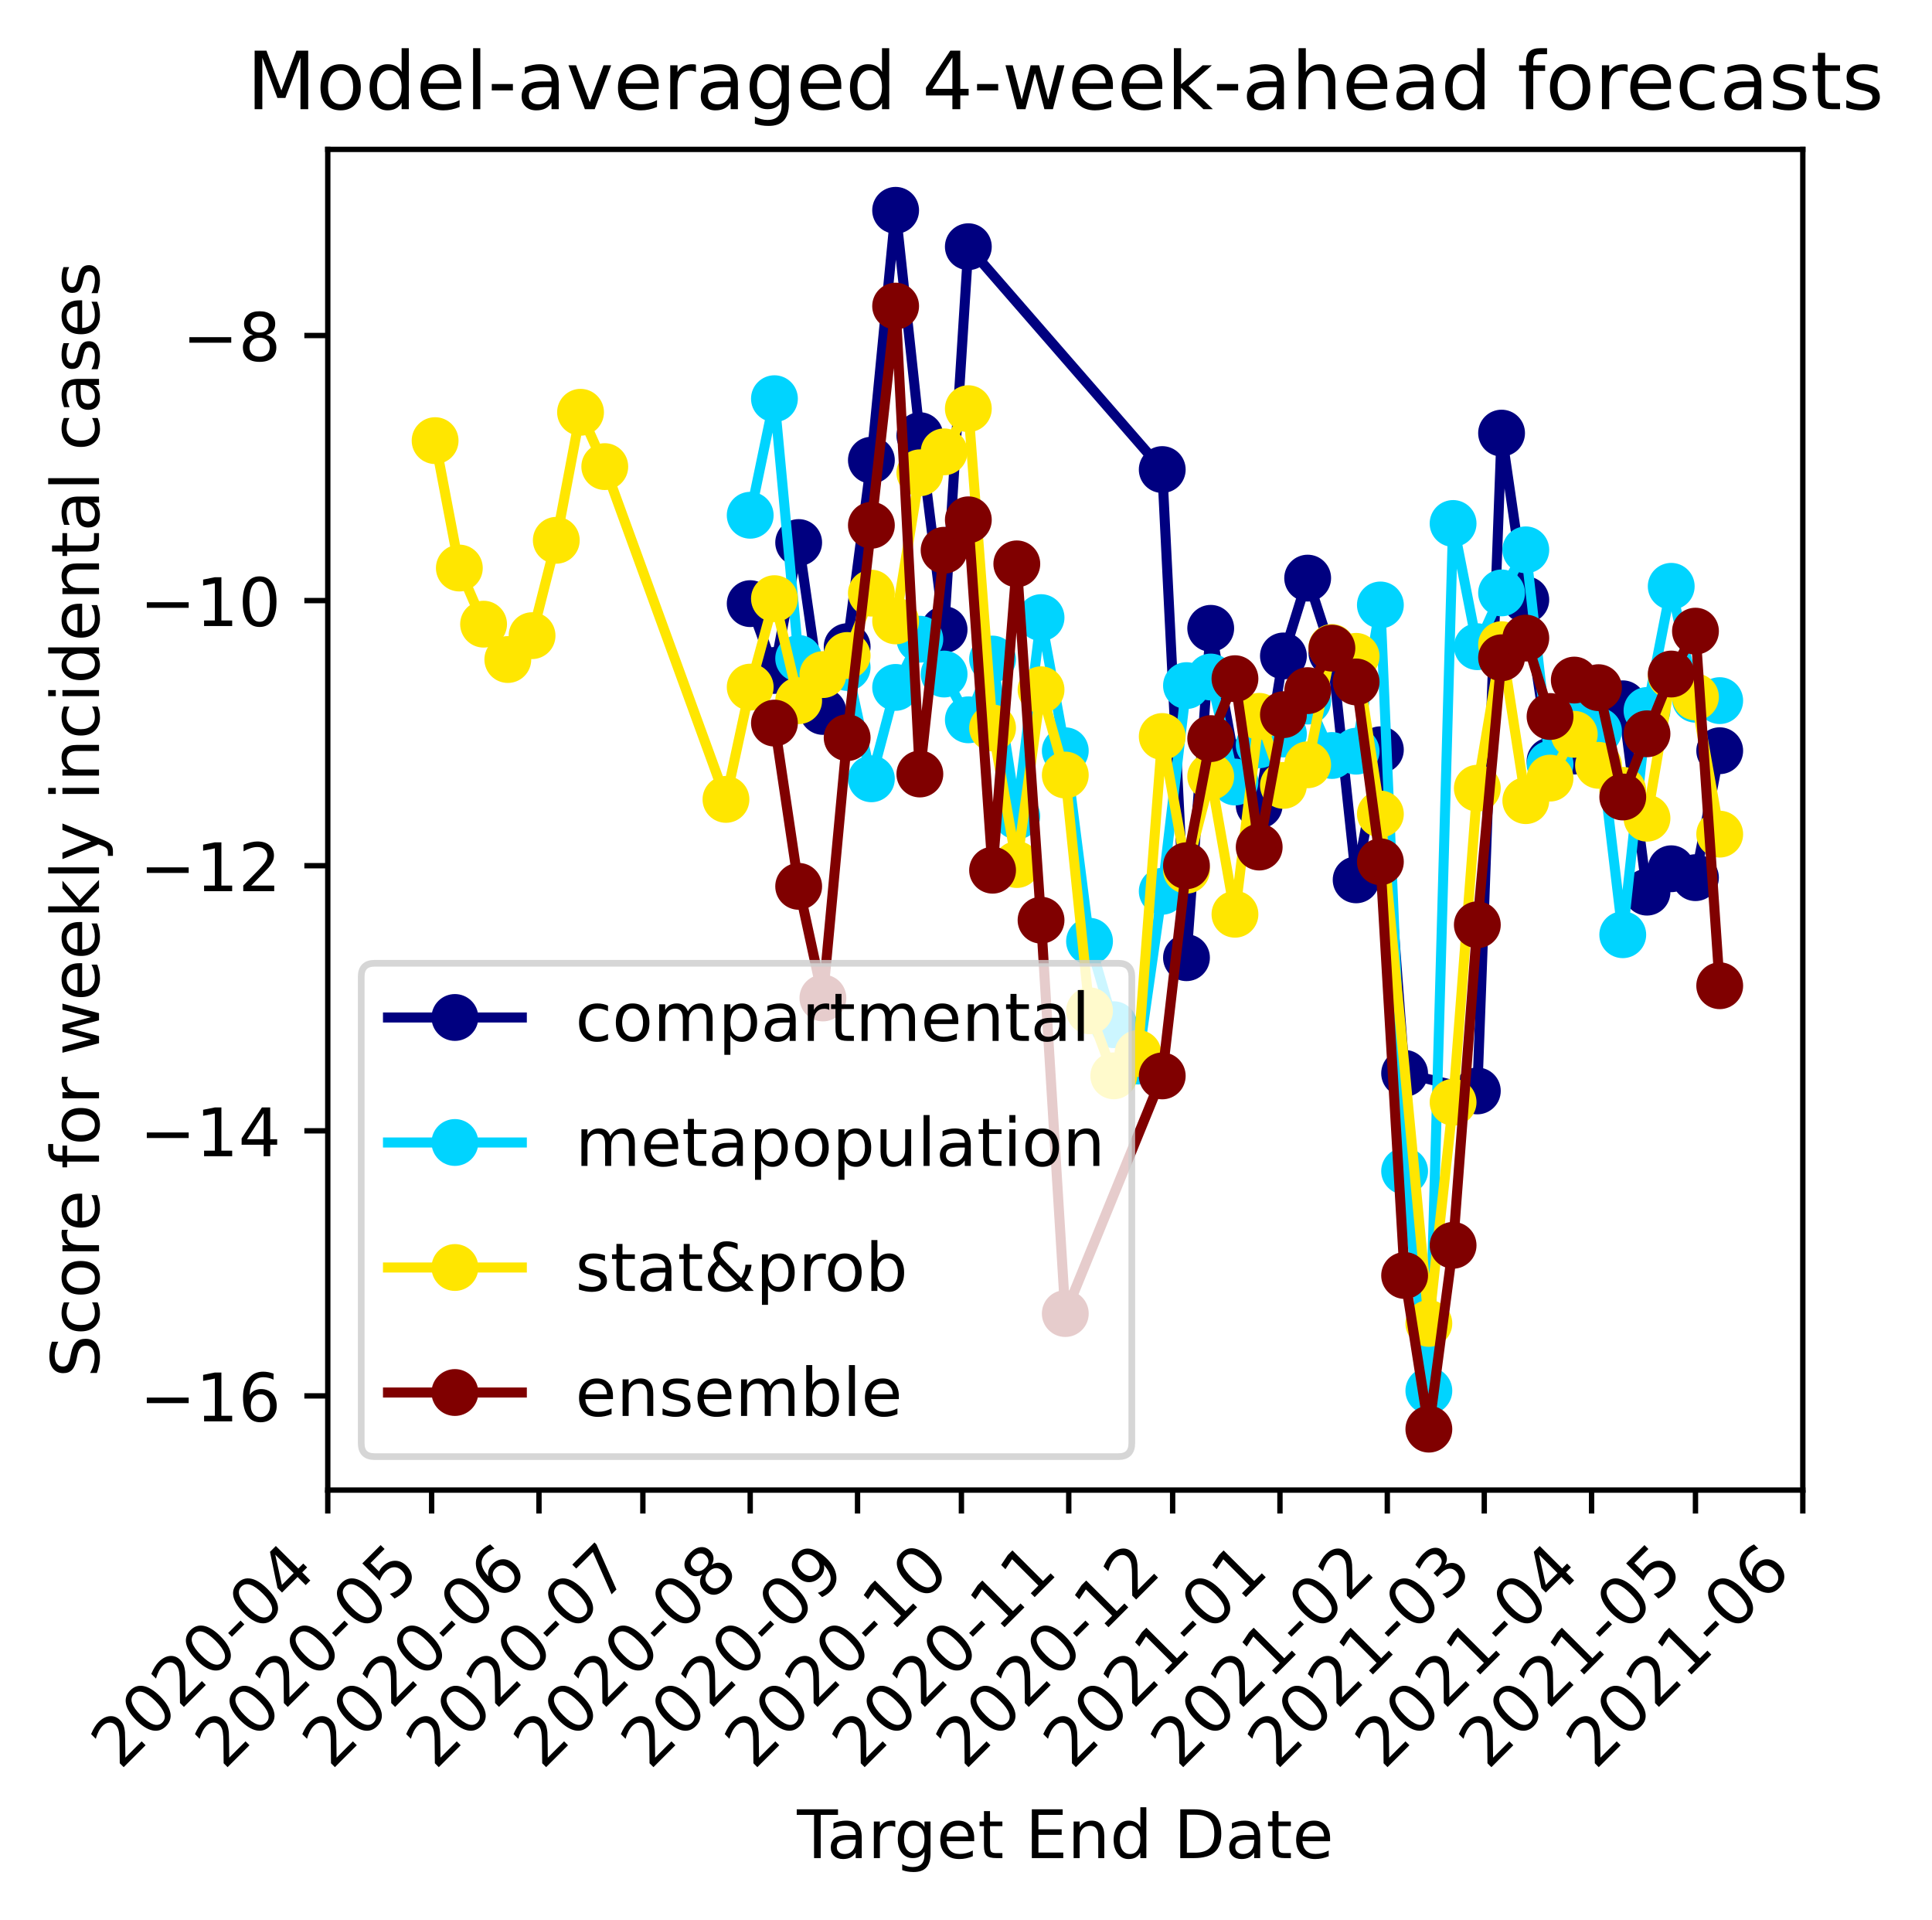<?xml version="1.0" encoding="utf-8" standalone="no"?>
<!DOCTYPE svg PUBLIC "-//W3C//DTD SVG 1.1//EN"
  "http://www.w3.org/Graphics/SVG/1.1/DTD/svg11.dtd">
<!-- Created with matplotlib (https://matplotlib.org/) -->
<svg height="286.907pt" version="1.1" viewBox="0 0 288.723 286.907" width="288.723pt" xmlns="http://www.w3.org/2000/svg" xmlns:xlink="http://www.w3.org/1999/xlink">
 <defs>
  <style type="text/css">
*{stroke-linecap:butt;stroke-linejoin:round;}
  </style>
 </defs>
 <g id="figure_1">
  <g id="patch_1">
   <path d="M 0 286.907 
L 288.723 286.907 
L 288.723 0 
L 0 0 
z
" style="fill:#ffffff;"/>
  </g>
  <g id="axes_1">
   <g id="patch_2">
    <path d="M 48.983 222.64 
L 269.416 222.64 
L 269.416 22.318 
L 48.983 22.318 
z
" style="fill:#ffffff;"/>
   </g>
   <g id="matplotlib.axis_1">
    <g id="xtick_1">
     <g id="line2d_1">
      <defs>
       <path d="M 0 0 
L 0 3.5 
" id="m4b80a5c10b" style="stroke:#000000;stroke-width:0.8;"/>
      </defs>
      <g>
       <use style="stroke:#000000;stroke-width:0.8;" x="48.983" xlink:href="#m4b80a5c10b" y="222.64"/>
      </g>
     </g>
     <g id="text_1">
      <!-- 2020-04 -->
      <defs>
       <path d="M 19.188 8.297 
L 53.609 8.297 
L 53.609 0 
L 7.328 0 
L 7.328 8.297 
Q 12.938 14.109 22.625 23.891 
Q 32.328 33.688 34.812 36.531 
Q 39.547 41.844 41.422 45.531 
Q 43.312 49.219 43.312 52.781 
Q 43.312 58.594 39.234 62.25 
Q 35.156 65.922 28.609 65.922 
Q 23.969 65.922 18.812 64.312 
Q 13.672 62.703 7.812 59.422 
L 7.812 69.391 
Q 13.766 71.781 18.938 73 
Q 24.125 74.219 28.422 74.219 
Q 39.75 74.219 46.484 68.547 
Q 53.219 62.891 53.219 53.422 
Q 53.219 48.922 51.531 44.891 
Q 49.859 40.875 45.406 35.406 
Q 44.188 33.984 37.641 27.219 
Q 31.109 20.453 19.188 8.297 
z
" id="DejaVuSans-50"/>
       <path d="M 31.781 66.406 
Q 24.172 66.406 20.328 58.906 
Q 16.5 51.422 16.5 36.375 
Q 16.5 21.391 20.328 13.891 
Q 24.172 6.391 31.781 6.391 
Q 39.453 6.391 43.281 13.891 
Q 47.125 21.391 47.125 36.375 
Q 47.125 51.422 43.281 58.906 
Q 39.453 66.406 31.781 66.406 
z
M 31.781 74.219 
Q 44.047 74.219 50.516 64.516 
Q 56.984 54.828 56.984 36.375 
Q 56.984 17.969 50.516 8.266 
Q 44.047 -1.422 31.781 -1.422 
Q 19.531 -1.422 13.062 8.266 
Q 6.594 17.969 6.594 36.375 
Q 6.594 54.828 13.062 64.516 
Q 19.531 74.219 31.781 74.219 
z
" id="DejaVuSans-48"/>
       <path d="M 4.891 31.391 
L 31.203 31.391 
L 31.203 23.391 
L 4.891 23.391 
z
" id="DejaVuSans-45"/>
       <path d="M 37.797 64.312 
L 12.891 25.391 
L 37.797 25.391 
z
M 35.203 72.906 
L 47.609 72.906 
L 47.609 25.391 
L 58.016 25.391 
L 58.016 17.188 
L 47.609 17.188 
L 47.609 0 
L 37.797 0 
L 37.797 17.188 
L 4.891 17.188 
L 4.891 26.703 
z
" id="DejaVuSans-52"/>
      </defs>
      <g transform="translate(17.967 264.558)rotate(-45)scale(0.1 -0.1)">
       <use xlink:href="#DejaVuSans-50"/>
       <use x="63.623" xlink:href="#DejaVuSans-48"/>
       <use x="127.246" xlink:href="#DejaVuSans-50"/>
       <use x="190.869" xlink:href="#DejaVuSans-48"/>
       <use x="254.492" xlink:href="#DejaVuSans-45"/>
       <use x="290.576" xlink:href="#DejaVuSans-48"/>
       <use x="354.199" xlink:href="#DejaVuSans-52"/>
      </g>
     </g>
    </g>
    <g id="xtick_2">
     <g id="line2d_2">
      <g>
       <use style="stroke:#000000;stroke-width:0.8;" x="64.506" xlink:href="#m4b80a5c10b" y="222.64"/>
      </g>
     </g>
     <g id="text_2">
      <!-- 2020-05 -->
      <defs>
       <path d="M 10.797 72.906 
L 49.516 72.906 
L 49.516 64.594 
L 19.828 64.594 
L 19.828 46.734 
Q 21.969 47.469 24.109 47.828 
Q 26.266 48.188 28.422 48.188 
Q 40.625 48.188 47.75 41.5 
Q 54.891 34.812 54.891 23.391 
Q 54.891 11.625 47.562 5.094 
Q 40.234 -1.422 26.906 -1.422 
Q 22.312 -1.422 17.547 -0.641 
Q 12.797 0.141 7.719 1.703 
L 7.719 11.625 
Q 12.109 9.234 16.797 8.062 
Q 21.484 6.891 26.703 6.891 
Q 35.156 6.891 40.078 11.328 
Q 45.016 15.766 45.016 23.391 
Q 45.016 31 40.078 35.438 
Q 35.156 39.891 26.703 39.891 
Q 22.75 39.891 18.812 39.016 
Q 14.891 38.141 10.797 36.281 
z
" id="DejaVuSans-53"/>
      </defs>
      <g transform="translate(33.491 264.558)rotate(-45)scale(0.1 -0.1)">
       <use xlink:href="#DejaVuSans-50"/>
       <use x="63.623" xlink:href="#DejaVuSans-48"/>
       <use x="127.246" xlink:href="#DejaVuSans-50"/>
       <use x="190.869" xlink:href="#DejaVuSans-48"/>
       <use x="254.492" xlink:href="#DejaVuSans-45"/>
       <use x="290.576" xlink:href="#DejaVuSans-48"/>
       <use x="354.199" xlink:href="#DejaVuSans-53"/>
      </g>
     </g>
    </g>
    <g id="xtick_3">
     <g id="line2d_3">
      <g>
       <use style="stroke:#000000;stroke-width:0.8;" x="80.547" xlink:href="#m4b80a5c10b" y="222.64"/>
      </g>
     </g>
     <g id="text_3">
      <!-- 2020-06 -->
      <defs>
       <path d="M 33.016 40.375 
Q 26.375 40.375 22.484 35.828 
Q 18.609 31.297 18.609 23.391 
Q 18.609 15.531 22.484 10.953 
Q 26.375 6.391 33.016 6.391 
Q 39.656 6.391 43.531 10.953 
Q 47.406 15.531 47.406 23.391 
Q 47.406 31.297 43.531 35.828 
Q 39.656 40.375 33.016 40.375 
z
M 52.594 71.297 
L 52.594 62.312 
Q 48.875 64.062 45.094 64.984 
Q 41.312 65.922 37.594 65.922 
Q 27.828 65.922 22.672 59.328 
Q 17.531 52.734 16.797 39.406 
Q 19.672 43.656 24.016 45.922 
Q 28.375 48.188 33.594 48.188 
Q 44.578 48.188 50.953 41.516 
Q 57.328 34.859 57.328 23.391 
Q 57.328 12.156 50.688 5.359 
Q 44.047 -1.422 33.016 -1.422 
Q 20.359 -1.422 13.672 8.266 
Q 6.984 17.969 6.984 36.375 
Q 6.984 53.656 15.188 63.938 
Q 23.391 74.219 37.203 74.219 
Q 40.922 74.219 44.703 73.484 
Q 48.484 72.75 52.594 71.297 
z
" id="DejaVuSans-54"/>
      </defs>
      <g transform="translate(49.532 264.558)rotate(-45)scale(0.1 -0.1)">
       <use xlink:href="#DejaVuSans-50"/>
       <use x="63.623" xlink:href="#DejaVuSans-48"/>
       <use x="127.246" xlink:href="#DejaVuSans-50"/>
       <use x="190.869" xlink:href="#DejaVuSans-48"/>
       <use x="254.492" xlink:href="#DejaVuSans-45"/>
       <use x="290.576" xlink:href="#DejaVuSans-48"/>
       <use x="354.199" xlink:href="#DejaVuSans-54"/>
      </g>
     </g>
    </g>
    <g id="xtick_4">
     <g id="line2d_4">
      <g>
       <use style="stroke:#000000;stroke-width:0.8;" x="96.071" xlink:href="#m4b80a5c10b" y="222.64"/>
      </g>
     </g>
     <g id="text_4">
      <!-- 2020-07 -->
      <defs>
       <path d="M 8.203 72.906 
L 55.078 72.906 
L 55.078 68.703 
L 28.609 0 
L 18.312 0 
L 43.219 64.594 
L 8.203 64.594 
z
" id="DejaVuSans-55"/>
      </defs>
      <g transform="translate(65.055 264.558)rotate(-45)scale(0.1 -0.1)">
       <use xlink:href="#DejaVuSans-50"/>
       <use x="63.623" xlink:href="#DejaVuSans-48"/>
       <use x="127.246" xlink:href="#DejaVuSans-50"/>
       <use x="190.869" xlink:href="#DejaVuSans-48"/>
       <use x="254.492" xlink:href="#DejaVuSans-45"/>
       <use x="290.576" xlink:href="#DejaVuSans-48"/>
       <use x="354.199" xlink:href="#DejaVuSans-55"/>
      </g>
     </g>
    </g>
    <g id="xtick_5">
     <g id="line2d_5">
      <g>
       <use style="stroke:#000000;stroke-width:0.8;" x="112.112" xlink:href="#m4b80a5c10b" y="222.64"/>
      </g>
     </g>
     <g id="text_5">
      <!-- 2020-08 -->
      <defs>
       <path d="M 31.781 34.625 
Q 24.75 34.625 20.719 30.859 
Q 16.703 27.094 16.703 20.516 
Q 16.703 13.922 20.719 10.156 
Q 24.75 6.391 31.781 6.391 
Q 38.812 6.391 42.859 10.172 
Q 46.922 13.969 46.922 20.516 
Q 46.922 27.094 42.891 30.859 
Q 38.875 34.625 31.781 34.625 
z
M 21.922 38.812 
Q 15.578 40.375 12.031 44.719 
Q 8.5 49.078 8.5 55.328 
Q 8.5 64.062 14.719 69.141 
Q 20.953 74.219 31.781 74.219 
Q 42.672 74.219 48.875 69.141 
Q 55.078 64.062 55.078 55.328 
Q 55.078 49.078 51.531 44.719 
Q 48 40.375 41.703 38.812 
Q 48.828 37.156 52.797 32.312 
Q 56.781 27.484 56.781 20.516 
Q 56.781 9.906 50.312 4.234 
Q 43.844 -1.422 31.781 -1.422 
Q 19.734 -1.422 13.25 4.234 
Q 6.781 9.906 6.781 20.516 
Q 6.781 27.484 10.781 32.312 
Q 14.797 37.156 21.922 38.812 
z
M 18.312 54.391 
Q 18.312 48.734 21.844 45.562 
Q 25.391 42.391 31.781 42.391 
Q 38.141 42.391 41.719 45.562 
Q 45.312 48.734 45.312 54.391 
Q 45.312 60.062 41.719 63.234 
Q 38.141 66.406 31.781 66.406 
Q 25.391 66.406 21.844 63.234 
Q 18.312 60.062 18.312 54.391 
z
" id="DejaVuSans-56"/>
      </defs>
      <g transform="translate(81.096 264.558)rotate(-45)scale(0.1 -0.1)">
       <use xlink:href="#DejaVuSans-50"/>
       <use x="63.623" xlink:href="#DejaVuSans-48"/>
       <use x="127.246" xlink:href="#DejaVuSans-50"/>
       <use x="190.869" xlink:href="#DejaVuSans-48"/>
       <use x="254.492" xlink:href="#DejaVuSans-45"/>
       <use x="290.576" xlink:href="#DejaVuSans-48"/>
       <use x="354.199" xlink:href="#DejaVuSans-56"/>
      </g>
     </g>
    </g>
    <g id="xtick_6">
     <g id="line2d_6">
      <g>
       <use style="stroke:#000000;stroke-width:0.8;" x="128.153" xlink:href="#m4b80a5c10b" y="222.64"/>
      </g>
     </g>
     <g id="text_6">
      <!-- 2020-09 -->
      <defs>
       <path d="M 10.984 1.516 
L 10.984 10.5 
Q 14.703 8.734 18.5 7.812 
Q 22.312 6.891 25.984 6.891 
Q 35.75 6.891 40.891 13.453 
Q 46.047 20.016 46.781 33.406 
Q 43.953 29.203 39.594 26.953 
Q 35.25 24.703 29.984 24.703 
Q 19.047 24.703 12.672 31.312 
Q 6.297 37.938 6.297 49.422 
Q 6.297 60.641 12.938 67.422 
Q 19.578 74.219 30.609 74.219 
Q 43.266 74.219 49.922 64.516 
Q 56.594 54.828 56.594 36.375 
Q 56.594 19.141 48.406 8.859 
Q 40.234 -1.422 26.422 -1.422 
Q 22.703 -1.422 18.891 -0.688 
Q 15.094 0.047 10.984 1.516 
z
M 30.609 32.422 
Q 37.25 32.422 41.125 36.953 
Q 45.016 41.5 45.016 49.422 
Q 45.016 57.281 41.125 61.844 
Q 37.25 66.406 30.609 66.406 
Q 23.969 66.406 20.094 61.844 
Q 16.219 57.281 16.219 49.422 
Q 16.219 41.5 20.094 36.953 
Q 23.969 32.422 30.609 32.422 
z
" id="DejaVuSans-57"/>
      </defs>
      <g transform="translate(97.137 264.558)rotate(-45)scale(0.1 -0.1)">
       <use xlink:href="#DejaVuSans-50"/>
       <use x="63.623" xlink:href="#DejaVuSans-48"/>
       <use x="127.246" xlink:href="#DejaVuSans-50"/>
       <use x="190.869" xlink:href="#DejaVuSans-48"/>
       <use x="254.492" xlink:href="#DejaVuSans-45"/>
       <use x="290.576" xlink:href="#DejaVuSans-48"/>
       <use x="354.199" xlink:href="#DejaVuSans-57"/>
      </g>
     </g>
    </g>
    <g id="xtick_7">
     <g id="line2d_7">
      <g>
       <use style="stroke:#000000;stroke-width:0.8;" x="143.676" xlink:href="#m4b80a5c10b" y="222.64"/>
      </g>
     </g>
     <g id="text_7">
      <!-- 2020-10 -->
      <defs>
       <path d="M 12.406 8.297 
L 28.516 8.297 
L 28.516 63.922 
L 10.984 60.406 
L 10.984 69.391 
L 28.422 72.906 
L 38.281 72.906 
L 38.281 8.297 
L 54.391 8.297 
L 54.391 0 
L 12.406 0 
z
" id="DejaVuSans-49"/>
      </defs>
      <g transform="translate(112.661 264.558)rotate(-45)scale(0.1 -0.1)">
       <use xlink:href="#DejaVuSans-50"/>
       <use x="63.623" xlink:href="#DejaVuSans-48"/>
       <use x="127.246" xlink:href="#DejaVuSans-50"/>
       <use x="190.869" xlink:href="#DejaVuSans-48"/>
       <use x="254.492" xlink:href="#DejaVuSans-45"/>
       <use x="290.576" xlink:href="#DejaVuSans-49"/>
       <use x="354.199" xlink:href="#DejaVuSans-48"/>
      </g>
     </g>
    </g>
    <g id="xtick_8">
     <g id="line2d_8">
      <g>
       <use style="stroke:#000000;stroke-width:0.8;" x="159.717" xlink:href="#m4b80a5c10b" y="222.64"/>
      </g>
     </g>
     <g id="text_8">
      <!-- 2020-11 -->
      <g transform="translate(128.702 264.558)rotate(-45)scale(0.1 -0.1)">
       <use xlink:href="#DejaVuSans-50"/>
       <use x="63.623" xlink:href="#DejaVuSans-48"/>
       <use x="127.246" xlink:href="#DejaVuSans-50"/>
       <use x="190.869" xlink:href="#DejaVuSans-48"/>
       <use x="254.492" xlink:href="#DejaVuSans-45"/>
       <use x="290.576" xlink:href="#DejaVuSans-49"/>
       <use x="354.199" xlink:href="#DejaVuSans-49"/>
      </g>
     </g>
    </g>
    <g id="xtick_9">
     <g id="line2d_9">
      <g>
       <use style="stroke:#000000;stroke-width:0.8;" x="175.241" xlink:href="#m4b80a5c10b" y="222.64"/>
      </g>
     </g>
     <g id="text_9">
      <!-- 2020-12 -->
      <g transform="translate(144.225 264.558)rotate(-45)scale(0.1 -0.1)">
       <use xlink:href="#DejaVuSans-50"/>
       <use x="63.623" xlink:href="#DejaVuSans-48"/>
       <use x="127.246" xlink:href="#DejaVuSans-50"/>
       <use x="190.869" xlink:href="#DejaVuSans-48"/>
       <use x="254.492" xlink:href="#DejaVuSans-45"/>
       <use x="290.576" xlink:href="#DejaVuSans-49"/>
       <use x="354.199" xlink:href="#DejaVuSans-50"/>
      </g>
     </g>
    </g>
    <g id="xtick_10">
     <g id="line2d_10">
      <g>
       <use style="stroke:#000000;stroke-width:0.8;" x="191.281" xlink:href="#m4b80a5c10b" y="222.64"/>
      </g>
     </g>
     <g id="text_10">
      <!-- 2021-01 -->
      <g transform="translate(160.266 264.558)rotate(-45)scale(0.1 -0.1)">
       <use xlink:href="#DejaVuSans-50"/>
       <use x="63.623" xlink:href="#DejaVuSans-48"/>
       <use x="127.246" xlink:href="#DejaVuSans-50"/>
       <use x="190.869" xlink:href="#DejaVuSans-49"/>
       <use x="254.492" xlink:href="#DejaVuSans-45"/>
       <use x="290.576" xlink:href="#DejaVuSans-48"/>
       <use x="354.199" xlink:href="#DejaVuSans-49"/>
      </g>
     </g>
    </g>
    <g id="xtick_11">
     <g id="line2d_11">
      <g>
       <use style="stroke:#000000;stroke-width:0.8;" x="207.322" xlink:href="#m4b80a5c10b" y="222.64"/>
      </g>
     </g>
     <g id="text_11">
      <!-- 2021-02 -->
      <g transform="translate(176.307 264.558)rotate(-45)scale(0.1 -0.1)">
       <use xlink:href="#DejaVuSans-50"/>
       <use x="63.623" xlink:href="#DejaVuSans-48"/>
       <use x="127.246" xlink:href="#DejaVuSans-50"/>
       <use x="190.869" xlink:href="#DejaVuSans-49"/>
       <use x="254.492" xlink:href="#DejaVuSans-45"/>
       <use x="290.576" xlink:href="#DejaVuSans-48"/>
       <use x="354.199" xlink:href="#DejaVuSans-50"/>
      </g>
     </g>
    </g>
    <g id="xtick_12">
     <g id="line2d_12">
      <g>
       <use style="stroke:#000000;stroke-width:0.8;" x="221.811" xlink:href="#m4b80a5c10b" y="222.64"/>
      </g>
     </g>
     <g id="text_12">
      <!-- 2021-03 -->
      <defs>
       <path d="M 40.578 39.312 
Q 47.656 37.797 51.625 33 
Q 55.609 28.219 55.609 21.188 
Q 55.609 10.406 48.188 4.484 
Q 40.766 -1.422 27.094 -1.422 
Q 22.516 -1.422 17.656 -0.516 
Q 12.797 0.391 7.625 2.203 
L 7.625 11.719 
Q 11.719 9.328 16.594 8.109 
Q 21.484 6.891 26.812 6.891 
Q 36.078 6.891 40.938 10.547 
Q 45.797 14.203 45.797 21.188 
Q 45.797 27.641 41.281 31.266 
Q 36.766 34.906 28.719 34.906 
L 20.219 34.906 
L 20.219 43.016 
L 29.109 43.016 
Q 36.375 43.016 40.234 45.922 
Q 44.094 48.828 44.094 54.297 
Q 44.094 59.906 40.109 62.906 
Q 36.141 65.922 28.719 65.922 
Q 24.656 65.922 20.016 65.031 
Q 15.375 64.156 9.812 62.312 
L 9.812 71.094 
Q 15.438 72.656 20.344 73.438 
Q 25.25 74.219 29.594 74.219 
Q 40.828 74.219 47.359 69.109 
Q 53.906 64.016 53.906 55.328 
Q 53.906 49.266 50.438 45.094 
Q 46.969 40.922 40.578 39.312 
z
" id="DejaVuSans-51"/>
      </defs>
      <g transform="translate(190.796 264.558)rotate(-45)scale(0.1 -0.1)">
       <use xlink:href="#DejaVuSans-50"/>
       <use x="63.623" xlink:href="#DejaVuSans-48"/>
       <use x="127.246" xlink:href="#DejaVuSans-50"/>
       <use x="190.869" xlink:href="#DejaVuSans-49"/>
       <use x="254.492" xlink:href="#DejaVuSans-45"/>
       <use x="290.576" xlink:href="#DejaVuSans-48"/>
       <use x="354.199" xlink:href="#DejaVuSans-51"/>
      </g>
     </g>
    </g>
    <g id="xtick_13">
     <g id="line2d_13">
      <g>
       <use style="stroke:#000000;stroke-width:0.8;" x="237.852" xlink:href="#m4b80a5c10b" y="222.64"/>
      </g>
     </g>
     <g id="text_13">
      <!-- 2021-04 -->
      <g transform="translate(206.836 264.558)rotate(-45)scale(0.1 -0.1)">
       <use xlink:href="#DejaVuSans-50"/>
       <use x="63.623" xlink:href="#DejaVuSans-48"/>
       <use x="127.246" xlink:href="#DejaVuSans-50"/>
       <use x="190.869" xlink:href="#DejaVuSans-49"/>
       <use x="254.492" xlink:href="#DejaVuSans-45"/>
       <use x="290.576" xlink:href="#DejaVuSans-48"/>
       <use x="354.199" xlink:href="#DejaVuSans-52"/>
      </g>
     </g>
    </g>
    <g id="xtick_14">
     <g id="line2d_14">
      <g>
       <use style="stroke:#000000;stroke-width:0.8;" x="253.375" xlink:href="#m4b80a5c10b" y="222.64"/>
      </g>
     </g>
     <g id="text_14">
      <!-- 2021-05 -->
      <g transform="translate(222.36 264.558)rotate(-45)scale(0.1 -0.1)">
       <use xlink:href="#DejaVuSans-50"/>
       <use x="63.623" xlink:href="#DejaVuSans-48"/>
       <use x="127.246" xlink:href="#DejaVuSans-50"/>
       <use x="190.869" xlink:href="#DejaVuSans-49"/>
       <use x="254.492" xlink:href="#DejaVuSans-45"/>
       <use x="290.576" xlink:href="#DejaVuSans-48"/>
       <use x="354.199" xlink:href="#DejaVuSans-53"/>
      </g>
     </g>
    </g>
    <g id="xtick_15">
     <g id="line2d_15">
      <g>
       <use style="stroke:#000000;stroke-width:0.8;" x="269.416" xlink:href="#m4b80a5c10b" y="222.64"/>
      </g>
     </g>
     <g id="text_15">
      <!-- 2021-06 -->
      <g transform="translate(238.401 264.558)rotate(-45)scale(0.1 -0.1)">
       <use xlink:href="#DejaVuSans-50"/>
       <use x="63.623" xlink:href="#DejaVuSans-48"/>
       <use x="127.246" xlink:href="#DejaVuSans-50"/>
       <use x="190.869" xlink:href="#DejaVuSans-49"/>
       <use x="254.492" xlink:href="#DejaVuSans-45"/>
       <use x="290.576" xlink:href="#DejaVuSans-48"/>
       <use x="354.199" xlink:href="#DejaVuSans-54"/>
      </g>
     </g>
    </g>
    <g id="text_16">
     <!-- Target End Date -->
     <defs>
      <path d="M -0.297 72.906 
L 61.375 72.906 
L 61.375 64.594 
L 35.5 64.594 
L 35.5 0 
L 25.594 0 
L 25.594 64.594 
L -0.297 64.594 
z
" id="DejaVuSans-84"/>
      <path d="M 34.281 27.484 
Q 23.391 27.484 19.188 25 
Q 14.984 22.516 14.984 16.5 
Q 14.984 11.719 18.141 8.906 
Q 21.297 6.109 26.703 6.109 
Q 34.188 6.109 38.703 11.406 
Q 43.219 16.703 43.219 25.484 
L 43.219 27.484 
z
M 52.203 31.203 
L 52.203 0 
L 43.219 0 
L 43.219 8.297 
Q 40.141 3.328 35.547 0.953 
Q 30.953 -1.422 24.312 -1.422 
Q 15.922 -1.422 10.953 3.297 
Q 6 8.016 6 15.922 
Q 6 25.141 12.172 29.828 
Q 18.359 34.516 30.609 34.516 
L 43.219 34.516 
L 43.219 35.406 
Q 43.219 41.609 39.141 45 
Q 35.062 48.391 27.688 48.391 
Q 23 48.391 18.547 47.266 
Q 14.109 46.141 10.016 43.891 
L 10.016 52.203 
Q 14.938 54.109 19.578 55.047 
Q 24.219 56 28.609 56 
Q 40.484 56 46.344 49.844 
Q 52.203 43.703 52.203 31.203 
z
" id="DejaVuSans-97"/>
      <path d="M 41.109 46.297 
Q 39.594 47.172 37.812 47.578 
Q 36.031 48 33.891 48 
Q 26.266 48 22.188 43.047 
Q 18.109 38.094 18.109 28.812 
L 18.109 0 
L 9.078 0 
L 9.078 54.688 
L 18.109 54.688 
L 18.109 46.188 
Q 20.953 51.172 25.484 53.578 
Q 30.031 56 36.531 56 
Q 37.453 56 38.578 55.875 
Q 39.703 55.766 41.062 55.516 
z
" id="DejaVuSans-114"/>
      <path d="M 45.406 27.984 
Q 45.406 37.75 41.375 43.109 
Q 37.359 48.484 30.078 48.484 
Q 22.859 48.484 18.828 43.109 
Q 14.797 37.75 14.797 27.984 
Q 14.797 18.266 18.828 12.891 
Q 22.859 7.516 30.078 7.516 
Q 37.359 7.516 41.375 12.891 
Q 45.406 18.266 45.406 27.984 
z
M 54.391 6.781 
Q 54.391 -7.172 48.188 -13.984 
Q 42 -20.797 29.203 -20.797 
Q 24.469 -20.797 20.266 -20.094 
Q 16.062 -19.391 12.109 -17.922 
L 12.109 -9.188 
Q 16.062 -11.328 19.922 -12.344 
Q 23.781 -13.375 27.781 -13.375 
Q 36.625 -13.375 41.016 -8.766 
Q 45.406 -4.156 45.406 5.172 
L 45.406 9.625 
Q 42.625 4.781 38.281 2.391 
Q 33.938 0 27.875 0 
Q 17.828 0 11.672 7.656 
Q 5.516 15.328 5.516 27.984 
Q 5.516 40.672 11.672 48.328 
Q 17.828 56 27.875 56 
Q 33.938 56 38.281 53.609 
Q 42.625 51.219 45.406 46.391 
L 45.406 54.688 
L 54.391 54.688 
z
" id="DejaVuSans-103"/>
      <path d="M 56.203 29.594 
L 56.203 25.203 
L 14.891 25.203 
Q 15.484 15.922 20.484 11.062 
Q 25.484 6.203 34.422 6.203 
Q 39.594 6.203 44.453 7.469 
Q 49.312 8.734 54.109 11.281 
L 54.109 2.781 
Q 49.266 0.734 44.188 -0.344 
Q 39.109 -1.422 33.891 -1.422 
Q 20.797 -1.422 13.156 6.188 
Q 5.516 13.812 5.516 26.812 
Q 5.516 40.234 12.766 48.109 
Q 20.016 56 32.328 56 
Q 43.359 56 49.781 48.891 
Q 56.203 41.797 56.203 29.594 
z
M 47.219 32.234 
Q 47.125 39.594 43.094 43.984 
Q 39.062 48.391 32.422 48.391 
Q 24.906 48.391 20.391 44.141 
Q 15.875 39.891 15.188 32.172 
z
" id="DejaVuSans-101"/>
      <path d="M 18.312 70.219 
L 18.312 54.688 
L 36.812 54.688 
L 36.812 47.703 
L 18.312 47.703 
L 18.312 18.016 
Q 18.312 11.328 20.141 9.422 
Q 21.969 7.516 27.594 7.516 
L 36.812 7.516 
L 36.812 0 
L 27.594 0 
Q 17.188 0 13.234 3.875 
Q 9.281 7.766 9.281 18.016 
L 9.281 47.703 
L 2.688 47.703 
L 2.688 54.688 
L 9.281 54.688 
L 9.281 70.219 
z
" id="DejaVuSans-116"/>
      <path id="DejaVuSans-32"/>
      <path d="M 9.812 72.906 
L 55.906 72.906 
L 55.906 64.594 
L 19.672 64.594 
L 19.672 43.016 
L 54.391 43.016 
L 54.391 34.719 
L 19.672 34.719 
L 19.672 8.297 
L 56.781 8.297 
L 56.781 0 
L 9.812 0 
z
" id="DejaVuSans-69"/>
      <path d="M 54.891 33.016 
L 54.891 0 
L 45.906 0 
L 45.906 32.719 
Q 45.906 40.484 42.875 44.328 
Q 39.844 48.188 33.797 48.188 
Q 26.516 48.188 22.312 43.547 
Q 18.109 38.922 18.109 30.906 
L 18.109 0 
L 9.078 0 
L 9.078 54.688 
L 18.109 54.688 
L 18.109 46.188 
Q 21.344 51.125 25.703 53.562 
Q 30.078 56 35.797 56 
Q 45.219 56 50.047 50.172 
Q 54.891 44.344 54.891 33.016 
z
" id="DejaVuSans-110"/>
      <path d="M 45.406 46.391 
L 45.406 75.984 
L 54.391 75.984 
L 54.391 0 
L 45.406 0 
L 45.406 8.203 
Q 42.578 3.328 38.25 0.953 
Q 33.938 -1.422 27.875 -1.422 
Q 17.969 -1.422 11.734 6.484 
Q 5.516 14.406 5.516 27.297 
Q 5.516 40.188 11.734 48.094 
Q 17.969 56 27.875 56 
Q 33.938 56 38.25 53.625 
Q 42.578 51.266 45.406 46.391 
z
M 14.797 27.297 
Q 14.797 17.391 18.875 11.75 
Q 22.953 6.109 30.078 6.109 
Q 37.203 6.109 41.297 11.75 
Q 45.406 17.391 45.406 27.297 
Q 45.406 37.203 41.297 42.844 
Q 37.203 48.484 30.078 48.484 
Q 22.953 48.484 18.875 42.844 
Q 14.797 37.203 14.797 27.297 
z
" id="DejaVuSans-100"/>
      <path d="M 19.672 64.797 
L 19.672 8.109 
L 31.594 8.109 
Q 46.688 8.109 53.688 14.938 
Q 60.688 21.781 60.688 36.531 
Q 60.688 51.172 53.688 57.984 
Q 46.688 64.797 31.594 64.797 
z
M 9.812 72.906 
L 30.078 72.906 
Q 51.266 72.906 61.172 64.094 
Q 71.094 55.281 71.094 36.531 
Q 71.094 17.672 61.125 8.828 
Q 51.172 0 30.078 0 
L 9.812 0 
z
" id="DejaVuSans-68"/>
     </defs>
     <g transform="translate(119.096 277.627)scale(0.1 -0.1)">
      <use xlink:href="#DejaVuSans-84"/>
      <use x="44.584" xlink:href="#DejaVuSans-97"/>
      <use x="105.863" xlink:href="#DejaVuSans-114"/>
      <use x="145.227" xlink:href="#DejaVuSans-103"/>
      <use x="208.703" xlink:href="#DejaVuSans-101"/>
      <use x="270.227" xlink:href="#DejaVuSans-116"/>
      <use x="309.436" xlink:href="#DejaVuSans-32"/>
      <use x="341.223" xlink:href="#DejaVuSans-69"/>
      <use x="404.406" xlink:href="#DejaVuSans-110"/>
      <use x="467.785" xlink:href="#DejaVuSans-100"/>
      <use x="531.262" xlink:href="#DejaVuSans-32"/>
      <use x="563.049" xlink:href="#DejaVuSans-68"/>
      <use x="640.051" xlink:href="#DejaVuSans-97"/>
      <use x="701.33" xlink:href="#DejaVuSans-116"/>
      <use x="740.539" xlink:href="#DejaVuSans-101"/>
     </g>
    </g>
   </g>
   <g id="matplotlib.axis_2">
    <g id="ytick_1">
     <g id="line2d_16">
      <defs>
       <path d="M 0 0 
L -3.5 0 
" id="m53fe3c8c30" style="stroke:#000000;stroke-width:0.8;"/>
      </defs>
      <g>
       <use style="stroke:#000000;stroke-width:0.8;" x="48.983" xlink:href="#m53fe3c8c30" y="208.568"/>
      </g>
     </g>
     <g id="text_17">
      <!-- −16 -->
      <defs>
       <path d="M 10.594 35.5 
L 73.188 35.5 
L 73.188 27.203 
L 10.594 27.203 
z
" id="DejaVuSans-8722"/>
      </defs>
      <g transform="translate(20.878 212.368)scale(0.1 -0.1)">
       <use xlink:href="#DejaVuSans-8722"/>
       <use x="83.789" xlink:href="#DejaVuSans-49"/>
       <use x="147.412" xlink:href="#DejaVuSans-54"/>
      </g>
     </g>
    </g>
    <g id="ytick_2">
     <g id="line2d_17">
      <g>
       <use style="stroke:#000000;stroke-width:0.8;" x="48.983" xlink:href="#m53fe3c8c30" y="168.958"/>
      </g>
     </g>
     <g id="text_18">
      <!-- −14 -->
      <g transform="translate(20.878 172.758)scale(0.1 -0.1)">
       <use xlink:href="#DejaVuSans-8722"/>
       <use x="83.789" xlink:href="#DejaVuSans-49"/>
       <use x="147.412" xlink:href="#DejaVuSans-52"/>
      </g>
     </g>
    </g>
    <g id="ytick_3">
     <g id="line2d_18">
      <g>
       <use style="stroke:#000000;stroke-width:0.8;" x="48.983" xlink:href="#m53fe3c8c30" y="129.348"/>
      </g>
     </g>
     <g id="text_19">
      <!-- −12 -->
      <g transform="translate(20.878 133.148)scale(0.1 -0.1)">
       <use xlink:href="#DejaVuSans-8722"/>
       <use x="83.789" xlink:href="#DejaVuSans-49"/>
       <use x="147.412" xlink:href="#DejaVuSans-50"/>
      </g>
     </g>
    </g>
    <g id="ytick_4">
     <g id="line2d_19">
      <g>
       <use style="stroke:#000000;stroke-width:0.8;" x="48.983" xlink:href="#m53fe3c8c30" y="89.738"/>
      </g>
     </g>
     <g id="text_20">
      <!-- −10 -->
      <g transform="translate(20.878 93.538)scale(0.1 -0.1)">
       <use xlink:href="#DejaVuSans-8722"/>
       <use x="83.789" xlink:href="#DejaVuSans-49"/>
       <use x="147.412" xlink:href="#DejaVuSans-48"/>
      </g>
     </g>
    </g>
    <g id="ytick_5">
     <g id="line2d_20">
      <g>
       <use style="stroke:#000000;stroke-width:0.8;" x="48.983" xlink:href="#m53fe3c8c30" y="50.128"/>
      </g>
     </g>
     <g id="text_21">
      <!-- −8 -->
      <g transform="translate(27.241 53.928)scale(0.1 -0.1)">
       <use xlink:href="#DejaVuSans-8722"/>
       <use x="83.789" xlink:href="#DejaVuSans-56"/>
      </g>
     </g>
    </g>
    <g id="text_22">
     <!-- Score for weekly incidental cases -->
     <defs>
      <path d="M 53.516 70.516 
L 53.516 60.891 
Q 47.906 63.578 42.922 64.891 
Q 37.938 66.219 33.297 66.219 
Q 25.25 66.219 20.875 63.094 
Q 16.5 59.969 16.5 54.203 
Q 16.5 49.359 19.406 46.891 
Q 22.312 44.438 30.422 42.922 
L 36.375 41.703 
Q 47.406 39.594 52.656 34.297 
Q 57.906 29 57.906 20.125 
Q 57.906 9.516 50.797 4.047 
Q 43.703 -1.422 29.984 -1.422 
Q 24.812 -1.422 18.969 -0.25 
Q 13.141 0.922 6.891 3.219 
L 6.891 13.375 
Q 12.891 10.016 18.656 8.297 
Q 24.422 6.594 29.984 6.594 
Q 38.422 6.594 43.016 9.906 
Q 47.609 13.234 47.609 19.391 
Q 47.609 24.75 44.312 27.781 
Q 41.016 30.812 33.5 32.328 
L 27.484 33.5 
Q 16.453 35.688 11.516 40.375 
Q 6.594 45.062 6.594 53.422 
Q 6.594 63.094 13.406 68.656 
Q 20.219 74.219 32.172 74.219 
Q 37.312 74.219 42.625 73.281 
Q 47.953 72.359 53.516 70.516 
z
" id="DejaVuSans-83"/>
      <path d="M 48.781 52.594 
L 48.781 44.188 
Q 44.969 46.297 41.141 47.344 
Q 37.312 48.391 33.406 48.391 
Q 24.656 48.391 19.812 42.844 
Q 14.984 37.312 14.984 27.297 
Q 14.984 17.281 19.812 11.734 
Q 24.656 6.203 33.406 6.203 
Q 37.312 6.203 41.141 7.25 
Q 44.969 8.297 48.781 10.406 
L 48.781 2.094 
Q 45.016 0.344 40.984 -0.531 
Q 36.969 -1.422 32.422 -1.422 
Q 20.062 -1.422 12.781 6.344 
Q 5.516 14.109 5.516 27.297 
Q 5.516 40.672 12.859 48.328 
Q 20.219 56 33.016 56 
Q 37.156 56 41.109 55.141 
Q 45.062 54.297 48.781 52.594 
z
" id="DejaVuSans-99"/>
      <path d="M 30.609 48.391 
Q 23.391 48.391 19.188 42.75 
Q 14.984 37.109 14.984 27.297 
Q 14.984 17.484 19.156 11.844 
Q 23.344 6.203 30.609 6.203 
Q 37.797 6.203 41.984 11.859 
Q 46.188 17.531 46.188 27.297 
Q 46.188 37.016 41.984 42.703 
Q 37.797 48.391 30.609 48.391 
z
M 30.609 56 
Q 42.328 56 49.016 48.375 
Q 55.719 40.766 55.719 27.297 
Q 55.719 13.875 49.016 6.219 
Q 42.328 -1.422 30.609 -1.422 
Q 18.844 -1.422 12.172 6.219 
Q 5.516 13.875 5.516 27.297 
Q 5.516 40.766 12.172 48.375 
Q 18.844 56 30.609 56 
z
" id="DejaVuSans-111"/>
      <path d="M 37.109 75.984 
L 37.109 68.5 
L 28.516 68.5 
Q 23.688 68.5 21.797 66.547 
Q 19.922 64.594 19.922 59.516 
L 19.922 54.688 
L 34.719 54.688 
L 34.719 47.703 
L 19.922 47.703 
L 19.922 0 
L 10.891 0 
L 10.891 47.703 
L 2.297 47.703 
L 2.297 54.688 
L 10.891 54.688 
L 10.891 58.5 
Q 10.891 67.625 15.141 71.797 
Q 19.391 75.984 28.609 75.984 
z
" id="DejaVuSans-102"/>
      <path d="M 4.203 54.688 
L 13.188 54.688 
L 24.422 12.016 
L 35.594 54.688 
L 46.188 54.688 
L 57.422 12.016 
L 68.609 54.688 
L 77.594 54.688 
L 63.281 0 
L 52.688 0 
L 40.922 44.828 
L 29.109 0 
L 18.5 0 
z
" id="DejaVuSans-119"/>
      <path d="M 9.078 75.984 
L 18.109 75.984 
L 18.109 31.109 
L 44.922 54.688 
L 56.391 54.688 
L 27.391 29.109 
L 57.625 0 
L 45.906 0 
L 18.109 26.703 
L 18.109 0 
L 9.078 0 
z
" id="DejaVuSans-107"/>
      <path d="M 9.422 75.984 
L 18.406 75.984 
L 18.406 0 
L 9.422 0 
z
" id="DejaVuSans-108"/>
      <path d="M 32.172 -5.078 
Q 28.375 -14.844 24.75 -17.812 
Q 21.141 -20.797 15.094 -20.797 
L 7.906 -20.797 
L 7.906 -13.281 
L 13.188 -13.281 
Q 16.891 -13.281 18.938 -11.516 
Q 21 -9.766 23.484 -3.219 
L 25.094 0.875 
L 2.984 54.688 
L 12.5 54.688 
L 29.594 11.922 
L 46.688 54.688 
L 56.203 54.688 
z
" id="DejaVuSans-121"/>
      <path d="M 9.422 54.688 
L 18.406 54.688 
L 18.406 0 
L 9.422 0 
z
M 9.422 75.984 
L 18.406 75.984 
L 18.406 64.594 
L 9.422 64.594 
z
" id="DejaVuSans-105"/>
      <path d="M 44.281 53.078 
L 44.281 44.578 
Q 40.484 46.531 36.375 47.5 
Q 32.281 48.484 27.875 48.484 
Q 21.188 48.484 17.844 46.438 
Q 14.5 44.391 14.5 40.281 
Q 14.5 37.156 16.891 35.375 
Q 19.281 33.594 26.516 31.984 
L 29.594 31.297 
Q 39.156 29.25 43.188 25.516 
Q 47.219 21.781 47.219 15.094 
Q 47.219 7.469 41.188 3.016 
Q 35.156 -1.422 24.609 -1.422 
Q 20.219 -1.422 15.453 -0.562 
Q 10.688 0.297 5.422 2 
L 5.422 11.281 
Q 10.406 8.688 15.234 7.391 
Q 20.062 6.109 24.812 6.109 
Q 31.156 6.109 34.562 8.281 
Q 37.984 10.453 37.984 14.406 
Q 37.984 18.062 35.516 20.016 
Q 33.062 21.969 24.703 23.781 
L 21.578 24.516 
Q 13.234 26.266 9.516 29.906 
Q 5.812 33.547 5.812 39.891 
Q 5.812 47.609 11.281 51.797 
Q 16.75 56 26.812 56 
Q 31.781 56 36.172 55.266 
Q 40.578 54.547 44.281 53.078 
z
" id="DejaVuSans-115"/>
     </defs>
     <g transform="translate(14.798 205.827)rotate(-90)scale(0.1 -0.1)">
      <use xlink:href="#DejaVuSans-83"/>
      <use x="63.477" xlink:href="#DejaVuSans-99"/>
      <use x="118.457" xlink:href="#DejaVuSans-111"/>
      <use x="179.639" xlink:href="#DejaVuSans-114"/>
      <use x="218.502" xlink:href="#DejaVuSans-101"/>
      <use x="280.025" xlink:href="#DejaVuSans-32"/>
      <use x="311.812" xlink:href="#DejaVuSans-102"/>
      <use x="347.018" xlink:href="#DejaVuSans-111"/>
      <use x="408.199" xlink:href="#DejaVuSans-114"/>
      <use x="449.312" xlink:href="#DejaVuSans-32"/>
      <use x="481.1" xlink:href="#DejaVuSans-119"/>
      <use x="562.887" xlink:href="#DejaVuSans-101"/>
      <use x="624.41" xlink:href="#DejaVuSans-101"/>
      <use x="685.934" xlink:href="#DejaVuSans-107"/>
      <use x="743.844" xlink:href="#DejaVuSans-108"/>
      <use x="771.627" xlink:href="#DejaVuSans-121"/>
      <use x="830.807" xlink:href="#DejaVuSans-32"/>
      <use x="862.594" xlink:href="#DejaVuSans-105"/>
      <use x="890.377" xlink:href="#DejaVuSans-110"/>
      <use x="953.756" xlink:href="#DejaVuSans-99"/>
      <use x="1008.736" xlink:href="#DejaVuSans-105"/>
      <use x="1036.52" xlink:href="#DejaVuSans-100"/>
      <use x="1099.996" xlink:href="#DejaVuSans-101"/>
      <use x="1161.52" xlink:href="#DejaVuSans-110"/>
      <use x="1224.898" xlink:href="#DejaVuSans-116"/>
      <use x="1264.107" xlink:href="#DejaVuSans-97"/>
      <use x="1325.387" xlink:href="#DejaVuSans-108"/>
      <use x="1353.17" xlink:href="#DejaVuSans-32"/>
      <use x="1384.957" xlink:href="#DejaVuSans-99"/>
      <use x="1439.938" xlink:href="#DejaVuSans-97"/>
      <use x="1501.217" xlink:href="#DejaVuSans-115"/>
      <use x="1553.316" xlink:href="#DejaVuSans-101"/>
      <use x="1614.84" xlink:href="#DejaVuSans-115"/>
     </g>
    </g>
   </g>
   <g id="line2d_21">
    <path clip-path="url(#p8b203afa5d)" d="M 112.112 90.193 
L 115.734 100.174 
L 119.356 81.062 
L 122.978 106.299 
L 126.6 96.624 
L 130.222 68.758 
L 133.845 31.424 
L 137.467 65.092 
L 141.089 94.077 
L 144.711 36.862 
L 173.688 70.16 
L 177.31 143.095 
L 180.932 93.882 
L 184.555 113.974 
L 188.177 120.318 
L 191.799 98.007 
L 195.421 86.379 
L 199.043 97.553 
L 202.665 131.462 
L 206.288 112.027 
L 209.91 160.374 
L 220.776 163 
L 224.398 64.713 
L 228.02 89.612 
L 231.643 113.705 
L 235.265 112.214 
L 238.887 103.436 
L 242.509 105.157 
L 246.131 133.3 
L 249.753 129.806 
L 253.375 131.135 
L 256.998 112.169 
" style="fill:none;stroke:#000080;stroke-linecap:square;stroke-width:1.5;"/>
    <defs>
     <path d="M 0 3 
C 0.796 3 1.559 2.684 2.121 2.121 
C 2.684 1.559 3 0.796 3 0 
C 3 -0.796 2.684 -1.559 2.121 -2.121 
C 1.559 -2.684 0.796 -3 0 -3 
C -0.796 -3 -1.559 -2.684 -2.121 -2.121 
C -2.684 -1.559 -3 -0.796 -3 0 
C -3 0.796 -2.684 1.559 -2.121 2.121 
C -1.559 2.684 -0.796 3 0 3 
z
" id="mc23f9e6e50" style="stroke:#000080;"/>
    </defs>
    <g clip-path="url(#p8b203afa5d)">
     <use style="fill:#000080;stroke:#000080;" x="112.112" xlink:href="#mc23f9e6e50" y="90.193"/>
     <use style="fill:#000080;stroke:#000080;" x="115.734" xlink:href="#mc23f9e6e50" y="100.174"/>
     <use style="fill:#000080;stroke:#000080;" x="119.356" xlink:href="#mc23f9e6e50" y="81.062"/>
     <use style="fill:#000080;stroke:#000080;" x="122.978" xlink:href="#mc23f9e6e50" y="106.299"/>
     <use style="fill:#000080;stroke:#000080;" x="126.6" xlink:href="#mc23f9e6e50" y="96.624"/>
     <use style="fill:#000080;stroke:#000080;" x="130.222" xlink:href="#mc23f9e6e50" y="68.758"/>
     <use style="fill:#000080;stroke:#000080;" x="133.845" xlink:href="#mc23f9e6e50" y="31.424"/>
     <use style="fill:#000080;stroke:#000080;" x="137.467" xlink:href="#mc23f9e6e50" y="65.092"/>
     <use style="fill:#000080;stroke:#000080;" x="141.089" xlink:href="#mc23f9e6e50" y="94.077"/>
     <use style="fill:#000080;stroke:#000080;" x="144.711" xlink:href="#mc23f9e6e50" y="36.862"/>
     <use style="fill:#000080;stroke:#000080;" x="173.688" xlink:href="#mc23f9e6e50" y="70.16"/>
     <use style="fill:#000080;stroke:#000080;" x="177.31" xlink:href="#mc23f9e6e50" y="143.095"/>
     <use style="fill:#000080;stroke:#000080;" x="180.932" xlink:href="#mc23f9e6e50" y="93.882"/>
     <use style="fill:#000080;stroke:#000080;" x="184.555" xlink:href="#mc23f9e6e50" y="113.974"/>
     <use style="fill:#000080;stroke:#000080;" x="188.177" xlink:href="#mc23f9e6e50" y="120.318"/>
     <use style="fill:#000080;stroke:#000080;" x="191.799" xlink:href="#mc23f9e6e50" y="98.007"/>
     <use style="fill:#000080;stroke:#000080;" x="195.421" xlink:href="#mc23f9e6e50" y="86.379"/>
     <use style="fill:#000080;stroke:#000080;" x="199.043" xlink:href="#mc23f9e6e50" y="97.553"/>
     <use style="fill:#000080;stroke:#000080;" x="202.665" xlink:href="#mc23f9e6e50" y="131.462"/>
     <use style="fill:#000080;stroke:#000080;" x="206.288" xlink:href="#mc23f9e6e50" y="112.027"/>
     <use style="fill:#000080;stroke:#000080;" x="209.91" xlink:href="#mc23f9e6e50" y="160.374"/>
     <use style="fill:#000080;stroke:#000080;" x="220.776" xlink:href="#mc23f9e6e50" y="163"/>
     <use style="fill:#000080;stroke:#000080;" x="224.398" xlink:href="#mc23f9e6e50" y="64.713"/>
     <use style="fill:#000080;stroke:#000080;" x="228.02" xlink:href="#mc23f9e6e50" y="89.612"/>
     <use style="fill:#000080;stroke:#000080;" x="231.643" xlink:href="#mc23f9e6e50" y="113.705"/>
     <use style="fill:#000080;stroke:#000080;" x="235.265" xlink:href="#mc23f9e6e50" y="112.214"/>
     <use style="fill:#000080;stroke:#000080;" x="238.887" xlink:href="#mc23f9e6e50" y="103.436"/>
     <use style="fill:#000080;stroke:#000080;" x="242.509" xlink:href="#mc23f9e6e50" y="105.157"/>
     <use style="fill:#000080;stroke:#000080;" x="246.131" xlink:href="#mc23f9e6e50" y="133.3"/>
     <use style="fill:#000080;stroke:#000080;" x="249.753" xlink:href="#mc23f9e6e50" y="129.806"/>
     <use style="fill:#000080;stroke:#000080;" x="253.375" xlink:href="#mc23f9e6e50" y="131.135"/>
     <use style="fill:#000080;stroke:#000080;" x="256.998" xlink:href="#mc23f9e6e50" y="112.169"/>
    </g>
   </g>
   <g id="line2d_22">
    <path clip-path="url(#p8b203afa5d)" d="M 112.112 76.986 
L 115.734 59.571 
L 119.356 98.382 
L 126.6 99.728 
L 130.222 116.365 
L 133.845 102.709 
L 137.467 95.509 
L 141.089 100.712 
L 144.711 107.551 
L 148.333 98.472 
L 151.955 121.922 
L 155.577 92.28 
L 159.2 112.175 
L 162.822 140.638 
L 166.444 153.104 
L 170.066 158.535 
L 173.688 133.172 
L 177.31 102.439 
L 180.932 101.156 
L 184.555 116.845 
L 188.177 111.283 
L 191.799 109.669 
L 195.421 104.75 
L 199.043 112.881 
L 202.665 112.239 
L 206.288 90.391 
L 209.91 174.978 
L 213.532 207.795 
L 217.154 78.215 
L 220.776 96.627 
L 224.398 88.587 
L 228.02 82.155 
L 231.643 114.175 
L 235.265 106.517 
L 238.887 109.24 
L 242.509 139.661 
L 246.131 106.155 
L 249.753 87.605 
L 253.375 104.476 
L 256.998 104.683 
" style="fill:none;stroke:#00d4ff;stroke-linecap:square;stroke-width:1.5;"/>
    <defs>
     <path d="M 0 3 
C 0.796 3 1.559 2.684 2.121 2.121 
C 2.684 1.559 3 0.796 3 0 
C 3 -0.796 2.684 -1.559 2.121 -2.121 
C 1.559 -2.684 0.796 -3 0 -3 
C -0.796 -3 -1.559 -2.684 -2.121 -2.121 
C -2.684 -1.559 -3 -0.796 -3 0 
C -3 0.796 -2.684 1.559 -2.121 2.121 
C -1.559 2.684 -0.796 3 0 3 
z
" id="m84e6cf060a" style="stroke:#00d4ff;"/>
    </defs>
    <g clip-path="url(#p8b203afa5d)">
     <use style="fill:#00d4ff;stroke:#00d4ff;" x="112.112" xlink:href="#m84e6cf060a" y="76.986"/>
     <use style="fill:#00d4ff;stroke:#00d4ff;" x="115.734" xlink:href="#m84e6cf060a" y="59.571"/>
     <use style="fill:#00d4ff;stroke:#00d4ff;" x="119.356" xlink:href="#m84e6cf060a" y="98.382"/>
     <use style="fill:#00d4ff;stroke:#00d4ff;" x="126.6" xlink:href="#m84e6cf060a" y="99.728"/>
     <use style="fill:#00d4ff;stroke:#00d4ff;" x="130.222" xlink:href="#m84e6cf060a" y="116.365"/>
     <use style="fill:#00d4ff;stroke:#00d4ff;" x="133.845" xlink:href="#m84e6cf060a" y="102.709"/>
     <use style="fill:#00d4ff;stroke:#00d4ff;" x="137.467" xlink:href="#m84e6cf060a" y="95.509"/>
     <use style="fill:#00d4ff;stroke:#00d4ff;" x="141.089" xlink:href="#m84e6cf060a" y="100.712"/>
     <use style="fill:#00d4ff;stroke:#00d4ff;" x="144.711" xlink:href="#m84e6cf060a" y="107.551"/>
     <use style="fill:#00d4ff;stroke:#00d4ff;" x="148.333" xlink:href="#m84e6cf060a" y="98.472"/>
     <use style="fill:#00d4ff;stroke:#00d4ff;" x="151.955" xlink:href="#m84e6cf060a" y="121.922"/>
     <use style="fill:#00d4ff;stroke:#00d4ff;" x="155.577" xlink:href="#m84e6cf060a" y="92.28"/>
     <use style="fill:#00d4ff;stroke:#00d4ff;" x="159.2" xlink:href="#m84e6cf060a" y="112.175"/>
     <use style="fill:#00d4ff;stroke:#00d4ff;" x="162.822" xlink:href="#m84e6cf060a" y="140.638"/>
     <use style="fill:#00d4ff;stroke:#00d4ff;" x="166.444" xlink:href="#m84e6cf060a" y="153.104"/>
     <use style="fill:#00d4ff;stroke:#00d4ff;" x="170.066" xlink:href="#m84e6cf060a" y="158.535"/>
     <use style="fill:#00d4ff;stroke:#00d4ff;" x="173.688" xlink:href="#m84e6cf060a" y="133.172"/>
     <use style="fill:#00d4ff;stroke:#00d4ff;" x="177.31" xlink:href="#m84e6cf060a" y="102.439"/>
     <use style="fill:#00d4ff;stroke:#00d4ff;" x="180.932" xlink:href="#m84e6cf060a" y="101.156"/>
     <use style="fill:#00d4ff;stroke:#00d4ff;" x="184.555" xlink:href="#m84e6cf060a" y="116.845"/>
     <use style="fill:#00d4ff;stroke:#00d4ff;" x="188.177" xlink:href="#m84e6cf060a" y="111.283"/>
     <use style="fill:#00d4ff;stroke:#00d4ff;" x="191.799" xlink:href="#m84e6cf060a" y="109.669"/>
     <use style="fill:#00d4ff;stroke:#00d4ff;" x="195.421" xlink:href="#m84e6cf060a" y="104.75"/>
     <use style="fill:#00d4ff;stroke:#00d4ff;" x="199.043" xlink:href="#m84e6cf060a" y="112.881"/>
     <use style="fill:#00d4ff;stroke:#00d4ff;" x="202.665" xlink:href="#m84e6cf060a" y="112.239"/>
     <use style="fill:#00d4ff;stroke:#00d4ff;" x="206.288" xlink:href="#m84e6cf060a" y="90.391"/>
     <use style="fill:#00d4ff;stroke:#00d4ff;" x="209.91" xlink:href="#m84e6cf060a" y="174.978"/>
     <use style="fill:#00d4ff;stroke:#00d4ff;" x="213.532" xlink:href="#m84e6cf060a" y="207.795"/>
     <use style="fill:#00d4ff;stroke:#00d4ff;" x="217.154" xlink:href="#m84e6cf060a" y="78.215"/>
     <use style="fill:#00d4ff;stroke:#00d4ff;" x="220.776" xlink:href="#m84e6cf060a" y="96.627"/>
     <use style="fill:#00d4ff;stroke:#00d4ff;" x="224.398" xlink:href="#m84e6cf060a" y="88.587"/>
     <use style="fill:#00d4ff;stroke:#00d4ff;" x="228.02" xlink:href="#m84e6cf060a" y="82.155"/>
     <use style="fill:#00d4ff;stroke:#00d4ff;" x="231.643" xlink:href="#m84e6cf060a" y="114.175"/>
     <use style="fill:#00d4ff;stroke:#00d4ff;" x="235.265" xlink:href="#m84e6cf060a" y="106.517"/>
     <use style="fill:#00d4ff;stroke:#00d4ff;" x="238.887" xlink:href="#m84e6cf060a" y="109.24"/>
     <use style="fill:#00d4ff;stroke:#00d4ff;" x="242.509" xlink:href="#m84e6cf060a" y="139.661"/>
     <use style="fill:#00d4ff;stroke:#00d4ff;" x="246.131" xlink:href="#m84e6cf060a" y="106.155"/>
     <use style="fill:#00d4ff;stroke:#00d4ff;" x="249.753" xlink:href="#m84e6cf060a" y="87.605"/>
     <use style="fill:#00d4ff;stroke:#00d4ff;" x="253.375" xlink:href="#m84e6cf060a" y="104.476"/>
     <use style="fill:#00d4ff;stroke:#00d4ff;" x="256.998" xlink:href="#m84e6cf060a" y="104.683"/>
    </g>
   </g>
   <g id="line2d_23">
    <path clip-path="url(#p8b203afa5d)" d="M 65.024 65.837 
L 68.646 84.873 
L 72.268 93.261 
L 75.89 98.544 
L 79.512 94.978 
L 83.134 80.728 
L 86.757 61.601 
L 90.379 69.719 
L 108.49 119.441 
L 112.112 102.665 
L 115.734 89.449 
L 119.356 104.69 
L 122.978 100.797 
L 126.6 97.941 
L 130.222 88.624 
L 133.845 92.772 
L 137.467 70.642 
L 141.089 67.512 
L 144.711 61.063 
L 148.333 108.767 
L 151.955 129.178 
L 155.577 103.062 
L 159.2 115.804 
L 162.822 151.03 
L 166.444 160.746 
L 170.066 157.4 
L 173.688 110.044 
L 177.31 130.022 
L 180.932 116.012 
L 184.555 136.602 
L 188.177 107.032 
L 191.799 117.35 
L 195.421 114.272 
L 199.043 96.741 
L 202.665 98.068 
L 206.288 121.625 
L 213.532 197.738 
L 217.154 164.691 
L 220.776 117.77 
L 224.398 96.321 
L 228.02 119.629 
L 231.643 116.261 
L 235.265 109.719 
L 238.887 114.353 
L 242.509 118.085 
L 246.131 122.251 
L 249.753 100.965 
L 253.375 104.137 
L 256.998 124.633 
" style="fill:none;stroke:#ffe600;stroke-linecap:square;stroke-width:1.5;"/>
    <defs>
     <path d="M 0 3 
C 0.796 3 1.559 2.684 2.121 2.121 
C 2.684 1.559 3 0.796 3 0 
C 3 -0.796 2.684 -1.559 2.121 -2.121 
C 1.559 -2.684 0.796 -3 0 -3 
C -0.796 -3 -1.559 -2.684 -2.121 -2.121 
C -2.684 -1.559 -3 -0.796 -3 0 
C -3 0.796 -2.684 1.559 -2.121 2.121 
C -1.559 2.684 -0.796 3 0 3 
z
" id="m8868652e8a" style="stroke:#ffe600;"/>
    </defs>
    <g clip-path="url(#p8b203afa5d)">
     <use style="fill:#ffe600;stroke:#ffe600;" x="65.024" xlink:href="#m8868652e8a" y="65.837"/>
     <use style="fill:#ffe600;stroke:#ffe600;" x="68.646" xlink:href="#m8868652e8a" y="84.873"/>
     <use style="fill:#ffe600;stroke:#ffe600;" x="72.268" xlink:href="#m8868652e8a" y="93.261"/>
     <use style="fill:#ffe600;stroke:#ffe600;" x="75.89" xlink:href="#m8868652e8a" y="98.544"/>
     <use style="fill:#ffe600;stroke:#ffe600;" x="79.512" xlink:href="#m8868652e8a" y="94.978"/>
     <use style="fill:#ffe600;stroke:#ffe600;" x="83.134" xlink:href="#m8868652e8a" y="80.728"/>
     <use style="fill:#ffe600;stroke:#ffe600;" x="86.757" xlink:href="#m8868652e8a" y="61.601"/>
     <use style="fill:#ffe600;stroke:#ffe600;" x="90.379" xlink:href="#m8868652e8a" y="69.719"/>
     <use style="fill:#ffe600;stroke:#ffe600;" x="108.49" xlink:href="#m8868652e8a" y="119.441"/>
     <use style="fill:#ffe600;stroke:#ffe600;" x="112.112" xlink:href="#m8868652e8a" y="102.665"/>
     <use style="fill:#ffe600;stroke:#ffe600;" x="115.734" xlink:href="#m8868652e8a" y="89.449"/>
     <use style="fill:#ffe600;stroke:#ffe600;" x="119.356" xlink:href="#m8868652e8a" y="104.69"/>
     <use style="fill:#ffe600;stroke:#ffe600;" x="122.978" xlink:href="#m8868652e8a" y="100.797"/>
     <use style="fill:#ffe600;stroke:#ffe600;" x="126.6" xlink:href="#m8868652e8a" y="97.941"/>
     <use style="fill:#ffe600;stroke:#ffe600;" x="130.222" xlink:href="#m8868652e8a" y="88.624"/>
     <use style="fill:#ffe600;stroke:#ffe600;" x="133.845" xlink:href="#m8868652e8a" y="92.772"/>
     <use style="fill:#ffe600;stroke:#ffe600;" x="137.467" xlink:href="#m8868652e8a" y="70.642"/>
     <use style="fill:#ffe600;stroke:#ffe600;" x="141.089" xlink:href="#m8868652e8a" y="67.512"/>
     <use style="fill:#ffe600;stroke:#ffe600;" x="144.711" xlink:href="#m8868652e8a" y="61.063"/>
     <use style="fill:#ffe600;stroke:#ffe600;" x="148.333" xlink:href="#m8868652e8a" y="108.767"/>
     <use style="fill:#ffe600;stroke:#ffe600;" x="151.955" xlink:href="#m8868652e8a" y="129.178"/>
     <use style="fill:#ffe600;stroke:#ffe600;" x="155.577" xlink:href="#m8868652e8a" y="103.062"/>
     <use style="fill:#ffe600;stroke:#ffe600;" x="159.2" xlink:href="#m8868652e8a" y="115.804"/>
     <use style="fill:#ffe600;stroke:#ffe600;" x="162.822" xlink:href="#m8868652e8a" y="151.03"/>
     <use style="fill:#ffe600;stroke:#ffe600;" x="166.444" xlink:href="#m8868652e8a" y="160.746"/>
     <use style="fill:#ffe600;stroke:#ffe600;" x="170.066" xlink:href="#m8868652e8a" y="157.4"/>
     <use style="fill:#ffe600;stroke:#ffe600;" x="173.688" xlink:href="#m8868652e8a" y="110.044"/>
     <use style="fill:#ffe600;stroke:#ffe600;" x="177.31" xlink:href="#m8868652e8a" y="130.022"/>
     <use style="fill:#ffe600;stroke:#ffe600;" x="180.932" xlink:href="#m8868652e8a" y="116.012"/>
     <use style="fill:#ffe600;stroke:#ffe600;" x="184.555" xlink:href="#m8868652e8a" y="136.602"/>
     <use style="fill:#ffe600;stroke:#ffe600;" x="188.177" xlink:href="#m8868652e8a" y="107.032"/>
     <use style="fill:#ffe600;stroke:#ffe600;" x="191.799" xlink:href="#m8868652e8a" y="117.35"/>
     <use style="fill:#ffe600;stroke:#ffe600;" x="195.421" xlink:href="#m8868652e8a" y="114.272"/>
     <use style="fill:#ffe600;stroke:#ffe600;" x="199.043" xlink:href="#m8868652e8a" y="96.741"/>
     <use style="fill:#ffe600;stroke:#ffe600;" x="202.665" xlink:href="#m8868652e8a" y="98.068"/>
     <use style="fill:#ffe600;stroke:#ffe600;" x="206.288" xlink:href="#m8868652e8a" y="121.625"/>
     <use style="fill:#ffe600;stroke:#ffe600;" x="213.532" xlink:href="#m8868652e8a" y="197.738"/>
     <use style="fill:#ffe600;stroke:#ffe600;" x="217.154" xlink:href="#m8868652e8a" y="164.691"/>
     <use style="fill:#ffe600;stroke:#ffe600;" x="220.776" xlink:href="#m8868652e8a" y="117.77"/>
     <use style="fill:#ffe600;stroke:#ffe600;" x="224.398" xlink:href="#m8868652e8a" y="96.321"/>
     <use style="fill:#ffe600;stroke:#ffe600;" x="228.02" xlink:href="#m8868652e8a" y="119.629"/>
     <use style="fill:#ffe600;stroke:#ffe600;" x="231.643" xlink:href="#m8868652e8a" y="116.261"/>
     <use style="fill:#ffe600;stroke:#ffe600;" x="235.265" xlink:href="#m8868652e8a" y="109.719"/>
     <use style="fill:#ffe600;stroke:#ffe600;" x="238.887" xlink:href="#m8868652e8a" y="114.353"/>
     <use style="fill:#ffe600;stroke:#ffe600;" x="242.509" xlink:href="#m8868652e8a" y="118.085"/>
     <use style="fill:#ffe600;stroke:#ffe600;" x="246.131" xlink:href="#m8868652e8a" y="122.251"/>
     <use style="fill:#ffe600;stroke:#ffe600;" x="249.753" xlink:href="#m8868652e8a" y="100.965"/>
     <use style="fill:#ffe600;stroke:#ffe600;" x="253.375" xlink:href="#m8868652e8a" y="104.137"/>
     <use style="fill:#ffe600;stroke:#ffe600;" x="256.998" xlink:href="#m8868652e8a" y="124.633"/>
    </g>
   </g>
   <g id="line2d_24">
    <path clip-path="url(#p8b203afa5d)" d="M 115.734 108.041 
L 119.356 132.433 
L 122.978 149.112 
L 126.6 110.221 
L 130.222 78.484 
L 133.845 45.736 
L 137.467 115.647 
L 141.089 82.216 
L 144.711 77.668 
L 148.333 130.022 
L 151.955 84.251 
L 155.577 137.487 
L 159.2 196.265 
L 173.688 160.756 
L 177.31 129.352 
L 180.932 110.358 
L 184.555 101.406 
L 188.177 126.565 
L 191.799 106.78 
L 195.421 103.19 
L 199.043 96.844 
L 202.665 101.892 
L 206.288 128.762 
L 209.91 190.577 
L 213.532 213.535 
L 217.154 186.067 
L 220.776 138.179 
L 224.398 98.28 
L 228.02 95.341 
L 231.643 107.056 
L 235.265 101.612 
L 238.887 102.746 
L 242.509 119.083 
L 246.131 109.638 
L 249.753 100.709 
L 253.375 94.303 
L 256.998 147.281 
" style="fill:none;stroke:#800000;stroke-linecap:square;stroke-width:1.5;"/>
    <defs>
     <path d="M 0 3 
C 0.796 3 1.559 2.684 2.121 2.121 
C 2.684 1.559 3 0.796 3 0 
C 3 -0.796 2.684 -1.559 2.121 -2.121 
C 1.559 -2.684 0.796 -3 0 -3 
C -0.796 -3 -1.559 -2.684 -2.121 -2.121 
C -2.684 -1.559 -3 -0.796 -3 0 
C -3 0.796 -2.684 1.559 -2.121 2.121 
C -1.559 2.684 -0.796 3 0 3 
z
" id="m9bff1aab58" style="stroke:#800000;"/>
    </defs>
    <g clip-path="url(#p8b203afa5d)">
     <use style="fill:#800000;stroke:#800000;" x="115.734" xlink:href="#m9bff1aab58" y="108.041"/>
     <use style="fill:#800000;stroke:#800000;" x="119.356" xlink:href="#m9bff1aab58" y="132.433"/>
     <use style="fill:#800000;stroke:#800000;" x="122.978" xlink:href="#m9bff1aab58" y="149.112"/>
     <use style="fill:#800000;stroke:#800000;" x="126.6" xlink:href="#m9bff1aab58" y="110.221"/>
     <use style="fill:#800000;stroke:#800000;" x="130.222" xlink:href="#m9bff1aab58" y="78.484"/>
     <use style="fill:#800000;stroke:#800000;" x="133.845" xlink:href="#m9bff1aab58" y="45.736"/>
     <use style="fill:#800000;stroke:#800000;" x="137.467" xlink:href="#m9bff1aab58" y="115.647"/>
     <use style="fill:#800000;stroke:#800000;" x="141.089" xlink:href="#m9bff1aab58" y="82.216"/>
     <use style="fill:#800000;stroke:#800000;" x="144.711" xlink:href="#m9bff1aab58" y="77.668"/>
     <use style="fill:#800000;stroke:#800000;" x="148.333" xlink:href="#m9bff1aab58" y="130.022"/>
     <use style="fill:#800000;stroke:#800000;" x="151.955" xlink:href="#m9bff1aab58" y="84.251"/>
     <use style="fill:#800000;stroke:#800000;" x="155.577" xlink:href="#m9bff1aab58" y="137.487"/>
     <use style="fill:#800000;stroke:#800000;" x="159.2" xlink:href="#m9bff1aab58" y="196.265"/>
     <use style="fill:#800000;stroke:#800000;" x="173.688" xlink:href="#m9bff1aab58" y="160.756"/>
     <use style="fill:#800000;stroke:#800000;" x="177.31" xlink:href="#m9bff1aab58" y="129.352"/>
     <use style="fill:#800000;stroke:#800000;" x="180.932" xlink:href="#m9bff1aab58" y="110.358"/>
     <use style="fill:#800000;stroke:#800000;" x="184.555" xlink:href="#m9bff1aab58" y="101.406"/>
     <use style="fill:#800000;stroke:#800000;" x="188.177" xlink:href="#m9bff1aab58" y="126.565"/>
     <use style="fill:#800000;stroke:#800000;" x="191.799" xlink:href="#m9bff1aab58" y="106.78"/>
     <use style="fill:#800000;stroke:#800000;" x="195.421" xlink:href="#m9bff1aab58" y="103.19"/>
     <use style="fill:#800000;stroke:#800000;" x="199.043" xlink:href="#m9bff1aab58" y="96.844"/>
     <use style="fill:#800000;stroke:#800000;" x="202.665" xlink:href="#m9bff1aab58" y="101.892"/>
     <use style="fill:#800000;stroke:#800000;" x="206.288" xlink:href="#m9bff1aab58" y="128.762"/>
     <use style="fill:#800000;stroke:#800000;" x="209.91" xlink:href="#m9bff1aab58" y="190.577"/>
     <use style="fill:#800000;stroke:#800000;" x="213.532" xlink:href="#m9bff1aab58" y="213.535"/>
     <use style="fill:#800000;stroke:#800000;" x="217.154" xlink:href="#m9bff1aab58" y="186.067"/>
     <use style="fill:#800000;stroke:#800000;" x="220.776" xlink:href="#m9bff1aab58" y="138.179"/>
     <use style="fill:#800000;stroke:#800000;" x="224.398" xlink:href="#m9bff1aab58" y="98.28"/>
     <use style="fill:#800000;stroke:#800000;" x="228.02" xlink:href="#m9bff1aab58" y="95.341"/>
     <use style="fill:#800000;stroke:#800000;" x="231.643" xlink:href="#m9bff1aab58" y="107.056"/>
     <use style="fill:#800000;stroke:#800000;" x="235.265" xlink:href="#m9bff1aab58" y="101.612"/>
     <use style="fill:#800000;stroke:#800000;" x="238.887" xlink:href="#m9bff1aab58" y="102.746"/>
     <use style="fill:#800000;stroke:#800000;" x="242.509" xlink:href="#m9bff1aab58" y="119.083"/>
     <use style="fill:#800000;stroke:#800000;" x="246.131" xlink:href="#m9bff1aab58" y="109.638"/>
     <use style="fill:#800000;stroke:#800000;" x="249.753" xlink:href="#m9bff1aab58" y="100.709"/>
     <use style="fill:#800000;stroke:#800000;" x="253.375" xlink:href="#m9bff1aab58" y="94.303"/>
     <use style="fill:#800000;stroke:#800000;" x="256.998" xlink:href="#m9bff1aab58" y="147.281"/>
    </g>
   </g>
   <g id="patch_3">
    <path d="M 48.983 222.64 
L 48.983 22.318 
" style="fill:none;stroke:#000000;stroke-linecap:square;stroke-linejoin:miter;stroke-width:0.8;"/>
   </g>
   <g id="patch_4">
    <path d="M 269.416 222.64 
L 269.416 22.318 
" style="fill:none;stroke:#000000;stroke-linecap:square;stroke-linejoin:miter;stroke-width:0.8;"/>
   </g>
   <g id="patch_5">
    <path d="M 48.983 222.64 
L 269.416 222.64 
" style="fill:none;stroke:#000000;stroke-linecap:square;stroke-linejoin:miter;stroke-width:0.8;"/>
   </g>
   <g id="patch_6">
    <path d="M 48.983 22.318 
L 269.416 22.318 
" style="fill:none;stroke:#000000;stroke-linecap:square;stroke-linejoin:miter;stroke-width:0.8;"/>
   </g>
   <g id="text_23">
    <!-- Model-averaged 4-week-ahead forecasts -->
    <defs>
     <path d="M 9.812 72.906 
L 24.516 72.906 
L 43.109 23.297 
L 61.812 72.906 
L 76.516 72.906 
L 76.516 0 
L 66.891 0 
L 66.891 64.016 
L 48.094 14.016 
L 38.188 14.016 
L 19.391 64.016 
L 19.391 0 
L 9.812 0 
z
" id="DejaVuSans-77"/>
     <path d="M 2.984 54.688 
L 12.5 54.688 
L 29.594 8.797 
L 46.688 54.688 
L 56.203 54.688 
L 35.688 0 
L 23.484 0 
z
" id="DejaVuSans-118"/>
     <path d="M 54.891 33.016 
L 54.891 0 
L 45.906 0 
L 45.906 32.719 
Q 45.906 40.484 42.875 44.328 
Q 39.844 48.188 33.797 48.188 
Q 26.516 48.188 22.312 43.547 
Q 18.109 38.922 18.109 30.906 
L 18.109 0 
L 9.078 0 
L 9.078 75.984 
L 18.109 75.984 
L 18.109 46.188 
Q 21.344 51.125 25.703 53.562 
Q 30.078 56 35.797 56 
Q 45.219 56 50.047 50.172 
Q 54.891 44.344 54.891 33.016 
z
" id="DejaVuSans-104"/>
    </defs>
    <g transform="translate(36.876 16.318)scale(0.12 -0.12)">
     <use xlink:href="#DejaVuSans-77"/>
     <use x="86.279" xlink:href="#DejaVuSans-111"/>
     <use x="147.461" xlink:href="#DejaVuSans-100"/>
     <use x="210.938" xlink:href="#DejaVuSans-101"/>
     <use x="272.461" xlink:href="#DejaVuSans-108"/>
     <use x="300.244" xlink:href="#DejaVuSans-45"/>
     <use x="336.328" xlink:href="#DejaVuSans-97"/>
     <use x="397.607" xlink:href="#DejaVuSans-118"/>
     <use x="456.787" xlink:href="#DejaVuSans-101"/>
     <use x="518.311" xlink:href="#DejaVuSans-114"/>
     <use x="559.424" xlink:href="#DejaVuSans-97"/>
     <use x="620.703" xlink:href="#DejaVuSans-103"/>
     <use x="684.18" xlink:href="#DejaVuSans-101"/>
     <use x="745.703" xlink:href="#DejaVuSans-100"/>
     <use x="809.18" xlink:href="#DejaVuSans-32"/>
     <use x="840.967" xlink:href="#DejaVuSans-52"/>
     <use x="904.59" xlink:href="#DejaVuSans-45"/>
     <use x="940.674" xlink:href="#DejaVuSans-119"/>
     <use x="1022.461" xlink:href="#DejaVuSans-101"/>
     <use x="1083.984" xlink:href="#DejaVuSans-101"/>
     <use x="1145.508" xlink:href="#DejaVuSans-107"/>
     <use x="1203.418" xlink:href="#DejaVuSans-45"/>
     <use x="1239.502" xlink:href="#DejaVuSans-97"/>
     <use x="1300.781" xlink:href="#DejaVuSans-104"/>
     <use x="1364.16" xlink:href="#DejaVuSans-101"/>
     <use x="1425.684" xlink:href="#DejaVuSans-97"/>
     <use x="1486.963" xlink:href="#DejaVuSans-100"/>
     <use x="1550.439" xlink:href="#DejaVuSans-32"/>
     <use x="1582.227" xlink:href="#DejaVuSans-102"/>
     <use x="1617.432" xlink:href="#DejaVuSans-111"/>
     <use x="1678.613" xlink:href="#DejaVuSans-114"/>
     <use x="1717.477" xlink:href="#DejaVuSans-101"/>
     <use x="1779" xlink:href="#DejaVuSans-99"/>
     <use x="1833.98" xlink:href="#DejaVuSans-97"/>
     <use x="1895.26" xlink:href="#DejaVuSans-115"/>
     <use x="1947.359" xlink:href="#DejaVuSans-116"/>
     <use x="1986.568" xlink:href="#DejaVuSans-115"/>
    </g>
   </g>
   <g id="legend_1">
    <g id="patch_7">
     <path d="M 55.983 217.64 
L 167.139 217.64 
Q 169.139 217.64 169.139 215.64 
L 169.139 145.928 
Q 169.139 143.928 167.139 143.928 
L 55.983 143.928 
Q 53.983 143.928 53.983 145.928 
L 53.983 215.64 
Q 53.983 217.64 55.983 217.64 
z
" style="fill:#ffffff;opacity:0.8;stroke:#cccccc;stroke-linejoin:miter;"/>
    </g>
    <g id="line2d_25">
     <path d="M 57.983 152.026 
L 77.983 152.026 
" style="fill:none;stroke:#000080;stroke-linecap:square;stroke-width:1.5;"/>
    </g>
    <g id="line2d_26">
     <g>
      <use style="fill:#000080;stroke:#000080;" x="67.983" xlink:href="#mc23f9e6e50" y="152.026"/>
     </g>
    </g>
    <g id="text_24">
     <!-- compartmental -->
     <defs>
      <path d="M 52 44.188 
Q 55.375 50.25 60.062 53.125 
Q 64.75 56 71.094 56 
Q 79.641 56 84.281 50.016 
Q 88.922 44.047 88.922 33.016 
L 88.922 0 
L 79.891 0 
L 79.891 32.719 
Q 79.891 40.578 77.094 44.375 
Q 74.312 48.188 68.609 48.188 
Q 61.625 48.188 57.562 43.547 
Q 53.516 38.922 53.516 30.906 
L 53.516 0 
L 44.484 0 
L 44.484 32.719 
Q 44.484 40.625 41.703 44.406 
Q 38.922 48.188 33.109 48.188 
Q 26.219 48.188 22.156 43.531 
Q 18.109 38.875 18.109 30.906 
L 18.109 0 
L 9.078 0 
L 9.078 54.688 
L 18.109 54.688 
L 18.109 46.188 
Q 21.188 51.219 25.484 53.609 
Q 29.781 56 35.688 56 
Q 41.656 56 45.828 52.969 
Q 50 49.953 52 44.188 
z
" id="DejaVuSans-109"/>
      <path d="M 18.109 8.203 
L 18.109 -20.797 
L 9.078 -20.797 
L 9.078 54.688 
L 18.109 54.688 
L 18.109 46.391 
Q 20.953 51.266 25.266 53.625 
Q 29.594 56 35.594 56 
Q 45.562 56 51.781 48.094 
Q 58.016 40.188 58.016 27.297 
Q 58.016 14.406 51.781 6.484 
Q 45.562 -1.422 35.594 -1.422 
Q 29.594 -1.422 25.266 0.953 
Q 20.953 3.328 18.109 8.203 
z
M 48.688 27.297 
Q 48.688 37.203 44.609 42.844 
Q 40.531 48.484 33.406 48.484 
Q 26.266 48.484 22.188 42.844 
Q 18.109 37.203 18.109 27.297 
Q 18.109 17.391 22.188 11.75 
Q 26.266 6.109 33.406 6.109 
Q 40.531 6.109 44.609 11.75 
Q 48.688 17.391 48.688 27.297 
z
" id="DejaVuSans-112"/>
     </defs>
     <g transform="translate(85.983 155.526)scale(0.1 -0.1)">
      <use xlink:href="#DejaVuSans-99"/>
      <use x="54.98" xlink:href="#DejaVuSans-111"/>
      <use x="116.162" xlink:href="#DejaVuSans-109"/>
      <use x="213.574" xlink:href="#DejaVuSans-112"/>
      <use x="277.051" xlink:href="#DejaVuSans-97"/>
      <use x="338.33" xlink:href="#DejaVuSans-114"/>
      <use x="379.443" xlink:href="#DejaVuSans-116"/>
      <use x="418.652" xlink:href="#DejaVuSans-109"/>
      <use x="516.064" xlink:href="#DejaVuSans-101"/>
      <use x="577.588" xlink:href="#DejaVuSans-110"/>
      <use x="640.967" xlink:href="#DejaVuSans-116"/>
      <use x="680.176" xlink:href="#DejaVuSans-97"/>
      <use x="741.455" xlink:href="#DejaVuSans-108"/>
     </g>
    </g>
    <g id="line2d_27">
     <path d="M 57.983 170.704 
L 77.983 170.704 
" style="fill:none;stroke:#00d4ff;stroke-linecap:square;stroke-width:1.5;"/>
    </g>
    <g id="line2d_28">
     <g>
      <use style="fill:#00d4ff;stroke:#00d4ff;" x="67.983" xlink:href="#m84e6cf060a" y="170.704"/>
     </g>
    </g>
    <g id="text_25">
     <!-- metapopulation -->
     <defs>
      <path d="M 8.5 21.578 
L 8.5 54.688 
L 17.484 54.688 
L 17.484 21.922 
Q 17.484 14.156 20.5 10.266 
Q 23.531 6.391 29.594 6.391 
Q 36.859 6.391 41.078 11.031 
Q 45.312 15.672 45.312 23.688 
L 45.312 54.688 
L 54.297 54.688 
L 54.297 0 
L 45.312 0 
L 45.312 8.406 
Q 42.047 3.422 37.719 1 
Q 33.406 -1.422 27.688 -1.422 
Q 18.266 -1.422 13.375 4.438 
Q 8.5 10.297 8.5 21.578 
z
M 31.109 56 
z
" id="DejaVuSans-117"/>
     </defs>
     <g transform="translate(85.983 174.204)scale(0.1 -0.1)">
      <use xlink:href="#DejaVuSans-109"/>
      <use x="97.412" xlink:href="#DejaVuSans-101"/>
      <use x="158.936" xlink:href="#DejaVuSans-116"/>
      <use x="198.145" xlink:href="#DejaVuSans-97"/>
      <use x="259.424" xlink:href="#DejaVuSans-112"/>
      <use x="322.9" xlink:href="#DejaVuSans-111"/>
      <use x="384.082" xlink:href="#DejaVuSans-112"/>
      <use x="447.559" xlink:href="#DejaVuSans-117"/>
      <use x="510.938" xlink:href="#DejaVuSans-108"/>
      <use x="538.721" xlink:href="#DejaVuSans-97"/>
      <use x="600" xlink:href="#DejaVuSans-116"/>
      <use x="639.209" xlink:href="#DejaVuSans-105"/>
      <use x="666.992" xlink:href="#DejaVuSans-111"/>
      <use x="728.174" xlink:href="#DejaVuSans-110"/>
     </g>
    </g>
    <g id="line2d_29">
     <path d="M 57.983 189.383 
L 77.983 189.383 
" style="fill:none;stroke:#ffe600;stroke-linecap:square;stroke-width:1.5;"/>
    </g>
    <g id="line2d_30">
     <g>
      <use style="fill:#ffe600;stroke:#ffe600;" x="67.983" xlink:href="#m8868652e8a" y="189.383"/>
     </g>
    </g>
    <g id="text_26">
     <!-- stat&amp;prob -->
     <defs>
      <path d="M 24.312 39.203 
Q 19.875 35.25 17.797 31.312 
Q 15.719 27.391 15.719 23.094 
Q 15.719 15.969 20.891 11.234 
Q 26.078 6.5 33.891 6.5 
Q 38.531 6.5 42.578 8.031 
Q 46.625 9.578 50.203 12.703 
z
M 31.203 44.672 
L 56 19.281 
Q 58.891 23.641 60.5 28.594 
Q 62.109 33.547 62.406 39.109 
L 71.484 39.109 
Q 70.906 32.672 68.359 26.359 
Q 65.828 20.062 61.281 13.922 
L 74.906 0 
L 62.594 0 
L 55.609 7.172 
Q 50.531 2.828 44.969 0.703 
Q 39.406 -1.422 33.016 -1.422 
Q 21.234 -1.422 13.766 5.297 
Q 6.297 12.016 6.297 22.516 
Q 6.297 28.766 9.562 34.25 
Q 12.844 39.75 19.391 44.578 
Q 17.047 47.656 15.812 50.703 
Q 14.594 53.766 14.594 56.688 
Q 14.594 64.594 20.016 69.406 
Q 25.438 74.219 34.422 74.219 
Q 38.484 74.219 42.5 73.344 
Q 46.531 72.469 50.688 70.703 
L 50.688 61.812 
Q 46.438 64.109 42.578 65.297 
Q 38.719 66.5 35.406 66.5 
Q 30.281 66.5 27.078 63.781 
Q 23.875 61.078 23.875 56.781 
Q 23.875 54.297 25.312 51.781 
Q 26.766 49.266 31.203 44.672 
z
" id="DejaVuSans-38"/>
      <path d="M 48.688 27.297 
Q 48.688 37.203 44.609 42.844 
Q 40.531 48.484 33.406 48.484 
Q 26.266 48.484 22.188 42.844 
Q 18.109 37.203 18.109 27.297 
Q 18.109 17.391 22.188 11.75 
Q 26.266 6.109 33.406 6.109 
Q 40.531 6.109 44.609 11.75 
Q 48.688 17.391 48.688 27.297 
z
M 18.109 46.391 
Q 20.953 51.266 25.266 53.625 
Q 29.594 56 35.594 56 
Q 45.562 56 51.781 48.094 
Q 58.016 40.188 58.016 27.297 
Q 58.016 14.406 51.781 6.484 
Q 45.562 -1.422 35.594 -1.422 
Q 29.594 -1.422 25.266 0.953 
Q 20.953 3.328 18.109 8.203 
L 18.109 0 
L 9.078 0 
L 9.078 75.984 
L 18.109 75.984 
z
" id="DejaVuSans-98"/>
     </defs>
     <g transform="translate(85.983 192.883)scale(0.1 -0.1)">
      <use xlink:href="#DejaVuSans-115"/>
      <use x="52.1" xlink:href="#DejaVuSans-116"/>
      <use x="91.309" xlink:href="#DejaVuSans-97"/>
      <use x="152.588" xlink:href="#DejaVuSans-116"/>
      <use x="191.797" xlink:href="#DejaVuSans-38"/>
      <use x="269.775" xlink:href="#DejaVuSans-112"/>
      <use x="333.252" xlink:href="#DejaVuSans-114"/>
      <use x="372.115" xlink:href="#DejaVuSans-111"/>
      <use x="433.297" xlink:href="#DejaVuSans-98"/>
     </g>
    </g>
    <g id="line2d_31">
     <path d="M 57.983 208.061 
L 77.983 208.061 
" style="fill:none;stroke:#800000;stroke-linecap:square;stroke-width:1.5;"/>
    </g>
    <g id="line2d_32">
     <g>
      <use style="fill:#800000;stroke:#800000;" x="67.983" xlink:href="#m9bff1aab58" y="208.061"/>
     </g>
    </g>
    <g id="text_27">
     <!-- ensemble -->
     <g transform="translate(85.983 211.561)scale(0.1 -0.1)">
      <use xlink:href="#DejaVuSans-101"/>
      <use x="61.523" xlink:href="#DejaVuSans-110"/>
      <use x="124.902" xlink:href="#DejaVuSans-115"/>
      <use x="177.002" xlink:href="#DejaVuSans-101"/>
      <use x="238.525" xlink:href="#DejaVuSans-109"/>
      <use x="335.938" xlink:href="#DejaVuSans-98"/>
      <use x="399.414" xlink:href="#DejaVuSans-108"/>
      <use x="427.197" xlink:href="#DejaVuSans-101"/>
     </g>
    </g>
   </g>
  </g>
 </g>
 <defs>
  <clipPath id="p8b203afa5d">
   <rect height="200.322" width="220.434" x="48.983" y="22.318"/>
  </clipPath>
 </defs>
</svg>
